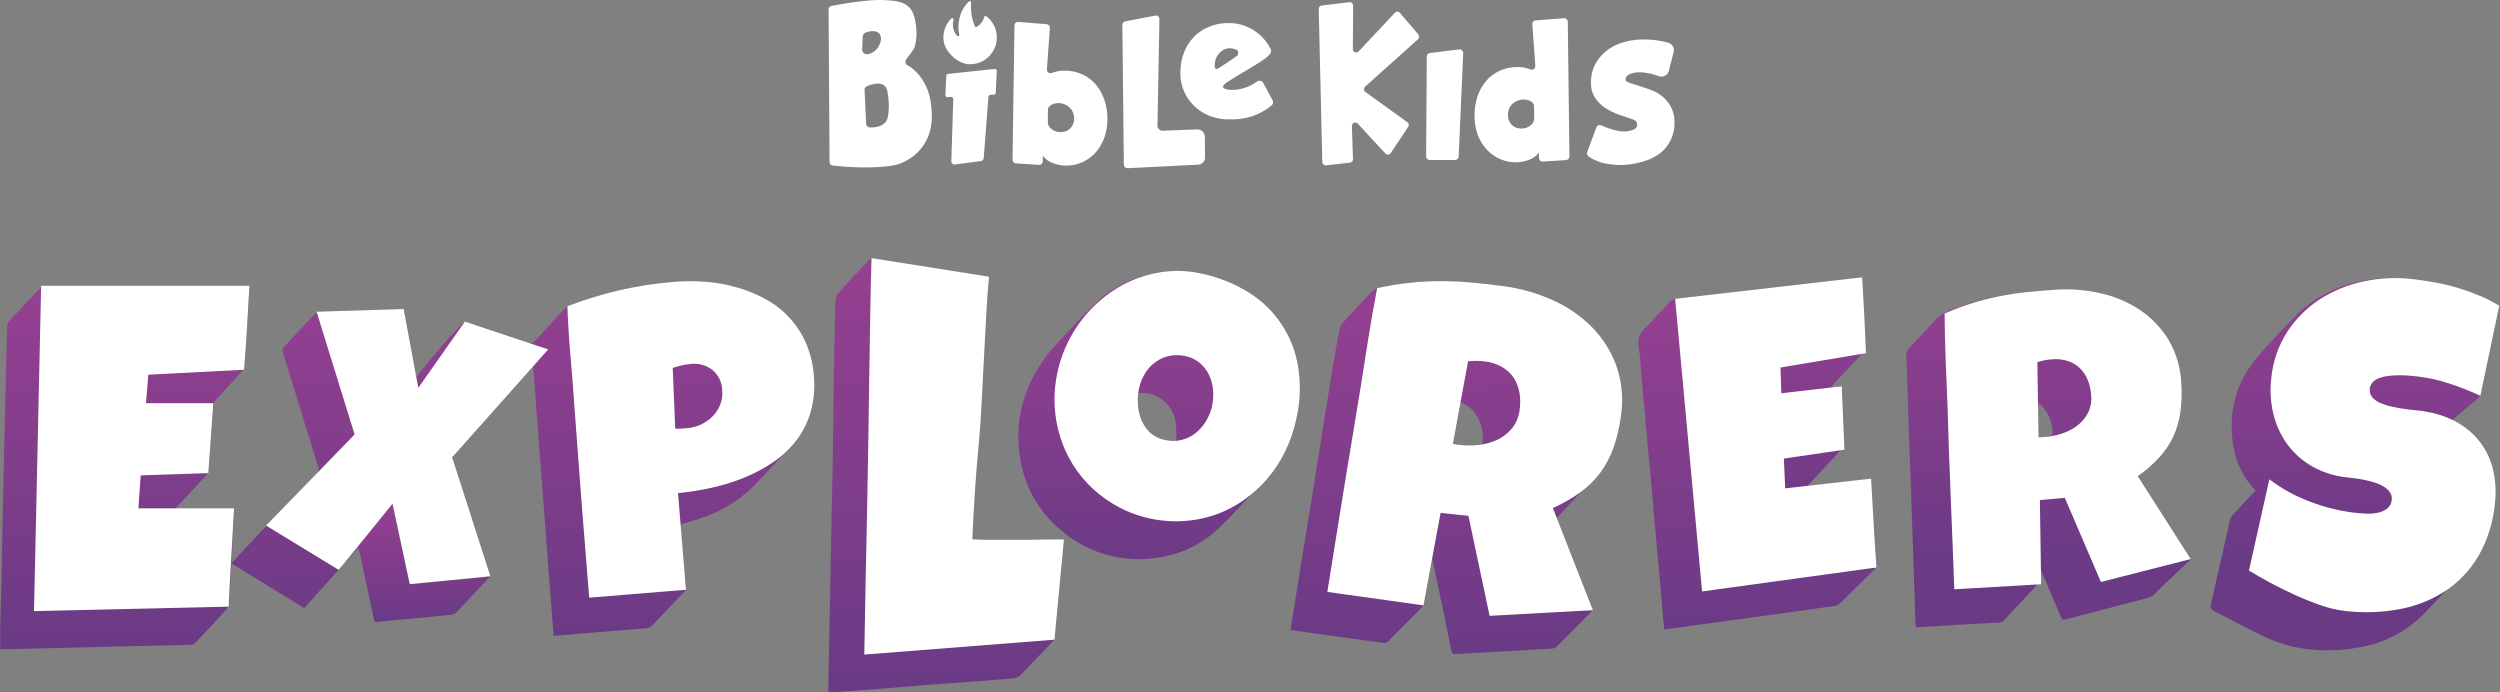 <svg width="650" height="180" viewBox="0 0 650 180" fill="none" xmlns="http://www.w3.org/2000/svg">
<rect x="0" y="0" width="650" height="180" fill="#808080" stroke="none"/>
<g clip-path="url(#clip0_514_793)">
<path d="M424.78 33.682C424.018 33.992 423.205 34.161 422.383 34.182C421.722 34.208 421.062 34.142 420.42 33.987C419.772 33.841 419.132 33.662 418.503 33.45C417.892 33.247 417.309 33.024 416.772 32.784L416.3 32.571C416.184 32.522 416.06 32.497 415.934 32.498C415.808 32.498 415.684 32.524 415.569 32.575C415.454 32.625 415.35 32.698 415.264 32.79C415.178 32.881 415.111 32.989 415.068 33.108L412.689 39.468C412.599 39.707 412.596 39.969 412.681 40.21C412.766 40.45 412.932 40.653 413.152 40.783C414.131 41.404 415.186 41.896 416.291 42.246C416.402 42.246 416.911 42.403 417.587 42.533C418.087 42.625 418.587 42.699 419.096 42.764C420.017 42.876 420.946 42.92 421.873 42.894C423.724 42.828 425.558 42.517 427.326 41.968C428.892 41.517 430.364 40.786 431.669 39.811C432.858 38.869 433.81 37.661 434.446 36.283C435.146 34.779 435.464 33.126 435.372 31.469C435.348 30.322 435.093 29.192 434.622 28.145C434.205 27.251 433.631 26.439 432.928 25.747C432.612 25.414 432.271 25.104 431.909 24.822C431.512 24.528 431.098 24.259 430.669 24.016C429.03 23.09 423.855 21.683 423.197 21.359C422.961 21.252 422.771 21.065 422.66 20.831C422.64 20.755 422.64 20.676 422.66 20.6C422.665 20.384 422.724 20.173 422.831 19.986C422.937 19.799 423.089 19.64 423.271 19.526C423.685 19.255 424.147 19.066 424.632 18.97C425.155 18.852 425.689 18.793 426.225 18.794C426.674 18.787 427.123 18.815 427.567 18.878C428.575 18.998 429.568 19.221 430.53 19.544L431.252 19.803C431.516 19.902 431.797 19.944 432.078 19.927C432.359 19.909 432.633 19.833 432.883 19.703C433.133 19.573 433.352 19.392 433.527 19.172C433.702 18.951 433.829 18.697 433.9 18.424L435.14 13.554C435.274 13.044 435.201 12.501 434.938 12.044C434.674 11.586 434.242 11.251 433.733 11.11C432.867 10.863 431.985 10.671 431.095 10.536C429.508 10.295 427.902 10.211 426.299 10.286C424.624 10.36 422.969 10.671 421.383 11.212C419.908 11.706 418.542 12.476 417.355 13.48C416.183 14.458 415.236 15.677 414.578 17.054C413.888 18.548 413.57 20.187 413.652 21.831C413.653 22.792 413.868 23.741 414.281 24.609C414.664 25.397 415.171 26.119 415.781 26.747C416.377 27.353 417.045 27.882 417.772 28.321C418.471 28.741 419.198 29.112 419.948 29.432C420.781 29.784 421.438 29.997 421.957 30.164C422.179 30.228 422.882 30.478 424.382 30.988C424.861 31.095 425.277 31.388 425.54 31.802C425.604 31.953 425.647 32.112 425.669 32.275C425.691 32.573 425.617 32.871 425.457 33.125C425.297 33.378 425.06 33.573 424.78 33.682ZM407.625 5.657C407.625 5.53 407.599 5.405 407.549 5.289C407.499 5.173 407.426 5.068 407.334 4.982C407.242 4.895 407.134 4.828 407.015 4.785C406.896 4.742 406.77 4.723 406.643 4.731L399.237 5.305C398.998 5.329 398.777 5.444 398.622 5.627C398.466 5.81 398.388 6.047 398.403 6.286L399.181 17.137C399.191 17.291 399.162 17.446 399.097 17.586C399.032 17.727 398.933 17.848 398.808 17.94C398.684 18.032 398.539 18.092 398.385 18.113C398.232 18.135 398.076 18.117 397.931 18.063C397.674 17.95 397.407 17.857 397.135 17.785C396.294 17.551 395.425 17.433 394.552 17.433C392.903 17.412 391.27 17.764 389.775 18.461C388.425 19.096 387.233 20.023 386.284 21.174C385.317 22.359 384.582 23.716 384.118 25.173C383.612 26.747 383.362 28.391 383.377 30.043C383.346 31.793 383.645 33.533 384.257 35.172C384.796 36.588 385.607 37.884 386.645 38.987C387.61 40.004 388.773 40.814 390.062 41.366C391.317 41.917 392.672 42.201 394.043 42.199C395.192 42.197 396.332 41.997 397.413 41.607C398.463 41.272 399.386 40.626 400.061 39.755H400.135V41.088C400.135 41.214 400.16 41.338 400.209 41.454C400.259 41.569 400.331 41.673 400.422 41.76C400.513 41.847 400.621 41.914 400.738 41.958C400.856 42.001 400.981 42.02 401.107 42.014L407.199 41.616C407.431 41.597 407.648 41.492 407.806 41.32C407.964 41.148 408.051 40.923 408.051 40.69L407.625 5.657ZM398.7 31.682C398.427 32.2 398.013 32.63 397.505 32.922C396.684 33.392 395.719 33.544 394.793 33.348C394.147 33.243 393.55 32.943 393.08 32.487C392.551 31.964 392.21 31.28 392.108 30.543C391.931 29.538 392.139 28.503 392.691 27.645C393.171 26.971 393.838 26.453 394.611 26.157C395.383 25.86 396.226 25.798 397.033 25.979C397.672 26.07 398.251 26.401 398.653 26.905C398.857 27.219 398.866 27.451 398.885 29.043C398.913 31.034 398.894 31.293 398.7 31.682ZM379.257 40.672L380.433 13.823C380.441 13.685 380.419 13.548 380.368 13.421C380.316 13.293 380.237 13.179 380.136 13.086C380.035 12.993 379.915 12.924 379.783 12.883C379.652 12.842 379.514 12.831 379.378 12.851L371.795 13.776C371.566 13.799 371.354 13.907 371.2 14.078C371.045 14.249 370.961 14.472 370.962 14.702L370.804 39.487V40.681C370.804 40.926 370.902 41.162 371.076 41.336C371.249 41.509 371.485 41.607 371.73 41.607H378.304C378.428 41.611 378.553 41.589 378.669 41.544C378.785 41.498 378.891 41.43 378.98 41.343C379.069 41.255 379.139 41.151 379.187 41.035C379.235 40.92 379.259 40.797 379.257 40.672ZM363.981 3.333C363.899 3.239 363.798 3.163 363.685 3.112C363.572 3.06 363.448 3.033 363.324 3.033C363.199 3.033 363.076 3.06 362.963 3.112C362.849 3.163 362.748 3.239 362.666 3.333L353.26 13.351C353.142 13.482 352.986 13.575 352.814 13.616C352.641 13.657 352.461 13.645 352.295 13.581C352.13 13.516 351.989 13.403 351.89 13.256C351.791 13.109 351.739 12.935 351.742 12.758L351.816 1.444C351.817 1.32 351.791 1.197 351.741 1.083C351.69 0.97 351.616 0.868 351.523 0.786C351.43 0.704 351.32 0.642 351.202 0.605C351.083 0.569 350.958 0.558 350.834 0.574L343.641 1.426C343.418 1.451 343.214 1.562 343.071 1.735C342.927 1.907 342.856 2.128 342.872 2.352L343.798 42.162C343.801 42.279 343.828 42.394 343.877 42.5C343.926 42.606 343.996 42.701 344.082 42.78C344.169 42.859 344.27 42.919 344.38 42.958C344.49 42.996 344.607 43.012 344.724 43.005L351.001 42.283C351.226 42.262 351.433 42.152 351.577 41.979C351.721 41.805 351.79 41.581 351.769 41.357L351.492 32.756C351.486 32.578 351.534 32.403 351.63 32.254C351.727 32.105 351.866 31.989 352.031 31.921C352.195 31.854 352.376 31.838 352.549 31.876C352.723 31.915 352.88 32.005 353.001 32.136L360.222 39.922C360.312 40.018 360.422 40.093 360.545 40.14C360.667 40.187 360.799 40.206 360.93 40.196C361.061 40.185 361.187 40.145 361.301 40.078C361.414 40.011 361.51 39.92 361.583 39.811L366.148 32.969C366.271 32.781 366.316 32.553 366.275 32.332C366.234 32.111 366.108 31.914 365.925 31.784L354.982 23.896C354.885 23.814 354.805 23.714 354.748 23.6C354.691 23.487 354.658 23.363 354.651 23.236C354.644 23.109 354.664 22.982 354.708 22.863C354.752 22.744 354.82 22.636 354.908 22.544L368.712 10.184C368.869 10.025 368.962 9.814 368.976 9.592C368.99 9.369 368.922 9.148 368.786 8.971L363.981 3.333ZM330.883 26.09L328.448 21.581C328.371 21.439 328.264 21.314 328.135 21.217C328.006 21.119 327.857 21.051 327.699 21.015C327.541 20.98 327.377 20.98 327.219 21.013C327.061 21.047 326.911 21.114 326.781 21.211C326.016 21.797 325.171 22.271 324.272 22.618C321.06 23.859 318.115 23.387 317.995 22.618C317.875 21.85 319.847 20.887 323.55 18.609C326.541 16.758 328.772 15.619 330.142 14.128C330.281 13.85 330.679 13.351 330.429 12.869C329.491 10.945 328.072 9.297 326.309 8.083C324.219 6.659 321.736 5.927 319.208 5.99C317.574 5.996 315.957 6.31 314.44 6.916C312.975 7.492 311.644 8.365 310.533 9.481C309.378 10.65 308.474 12.042 307.876 13.573C307.195 15.318 306.862 17.18 306.894 19.054C306.883 20.644 307.198 22.219 307.82 23.683C308.434 25.117 309.324 26.416 310.44 27.506C311.592 28.62 312.947 29.503 314.431 30.108C316.05 30.75 317.781 31.064 319.523 31.034C321.56 31.124 323.597 30.854 325.541 30.238C327.372 29.621 329.078 28.68 330.577 27.46C330.775 27.3 330.913 27.077 330.969 26.828C331.024 26.579 330.994 26.319 330.883 26.09ZM316.069 17.831C315.625 17.544 315.903 17.008 315.838 16.711C316.032 13.795 318.486 11.934 320.921 12.73C321.356 12.878 321.847 12.989 321.93 13.499C321.983 13.749 321.95 14.009 321.835 14.238C321.721 14.467 321.532 14.65 321.3 14.758C319.958 15.684 318.625 16.609 317.264 17.452C316.875 17.674 316.495 18.128 316.032 17.831H316.069Z" fill="white"/>
<path d="M300.367 4.055L292.562 5.555C292.349 5.596 292.156 5.712 292.019 5.881C291.882 6.051 291.809 6.263 291.813 6.481L292.201 42.81C292.201 43.056 292.299 43.291 292.473 43.465C292.646 43.639 292.882 43.736 293.127 43.736L311.551 42.81C312.026 42.786 312.474 42.581 312.801 42.236C313.129 41.892 313.311 41.434 313.31 40.959L313.255 35.561C313.251 35.301 313.196 35.044 313.091 34.806C312.987 34.568 312.835 34.353 312.646 34.174C312.457 33.995 312.234 33.856 311.99 33.766C311.747 33.675 311.487 33.633 311.227 33.645L302.376 33.987C302.171 34.001 301.965 33.968 301.775 33.892C301.584 33.815 301.413 33.696 301.275 33.543C301.137 33.391 301.035 33.209 300.977 33.012C300.92 32.815 300.907 32.607 300.941 32.404L301.45 4.944C301.447 4.811 301.415 4.68 301.357 4.561C301.298 4.441 301.215 4.336 301.112 4.252C301.009 4.167 300.89 4.106 300.761 4.072C300.633 4.038 300.498 4.032 300.367 4.055ZM263.26 41.542C263.259 41.774 263.345 41.997 263.501 42.169C263.657 42.34 263.872 42.447 264.102 42.468L270.204 42.866C270.449 42.866 270.685 42.768 270.858 42.595C271.032 42.421 271.13 42.186 271.13 41.94V40.625H271.268C271.948 41.491 272.87 42.136 273.916 42.477C274.999 42.86 276.138 43.057 277.286 43.06C278.657 43.061 280.012 42.777 281.267 42.227C282.555 41.672 283.717 40.863 284.684 39.848C285.691 38.761 286.48 37.491 287.008 36.107C287.636 34.471 287.95 32.731 287.933 30.978C287.945 29.325 287.692 27.681 287.183 26.108C286.722 24.651 285.99 23.294 285.026 22.109C284.073 20.959 282.878 20.033 281.527 19.396C280.055 18.705 278.449 18.351 276.823 18.359C275.947 18.358 275.075 18.477 274.231 18.711C273.959 18.782 273.693 18.875 273.435 18.989C273.291 19.041 273.135 19.057 272.984 19.035C272.832 19.012 272.688 18.952 272.565 18.861C272.442 18.769 272.343 18.648 272.279 18.509C272.214 18.369 272.185 18.216 272.194 18.063L272.972 7.212C272.973 6.982 272.888 6.759 272.734 6.588C272.58 6.417 272.368 6.309 272.139 6.286L264.732 5.703C264.607 5.697 264.481 5.716 264.363 5.76C264.246 5.803 264.138 5.871 264.047 5.957C263.956 6.044 263.884 6.148 263.835 6.264C263.785 6.379 263.76 6.503 263.76 6.629L263.26 41.542ZM272.435 29.969C272.435 28.377 272.435 28.117 272.676 27.83C273.076 27.329 273.652 26.998 274.287 26.904C275.094 26.723 275.937 26.784 276.71 27.081C277.483 27.377 278.15 27.896 278.629 28.571C279.182 29.429 279.393 30.463 279.221 31.469C279.114 32.206 278.77 32.889 278.24 33.413C277.772 33.866 277.178 34.166 276.536 34.274C275.611 34.47 274.645 34.319 273.824 33.848C273.311 33.56 272.893 33.129 272.62 32.608C272.426 32.182 272.416 31.922 272.435 29.969ZM242.077 27.303C241.844 24.573 240.839 21.965 239.179 19.785C238.738 19.236 238.252 18.725 237.726 18.257C237.405 17.926 237.045 17.637 236.652 17.396C236.531 17.341 236.226 17.128 235.8 16.869C235.675 16.797 235.569 16.695 235.494 16.572C235.424 16.394 235.396 16.202 235.412 16.011C235.428 15.82 235.488 15.635 235.587 15.47C235.828 14.943 237.337 13.471 237.855 12.119C238.344 10.252 238.435 8.302 238.124 6.397C237.855 4.703 237.605 3.185 236.439 1.953C234.837 0.259 232.467 0.157 229.393 -9.50352e-05C227.607 -0.018 225.821 0.093 224.051 0.333C221.952 0.537 219.329 0.935 216.181 1.528C215.967 1.569 215.775 1.684 215.638 1.854C215.501 2.023 215.428 2.235 215.432 2.453L215.682 42.116C215.68 42.343 215.762 42.563 215.912 42.734C216.063 42.905 216.27 43.014 216.496 43.042C219.465 43.357 222.051 43.517 224.255 43.523C226.211 43.56 228.168 43.48 230.115 43.282C231.342 43.201 232.556 42.983 233.735 42.634C236.203 41.773 238.352 40.185 239.901 38.079C242.864 33.959 242.318 29.358 242.077 27.303ZM224.292 9.564C224.3 9.313 224.386 9.071 224.536 8.871C224.687 8.67 224.896 8.521 225.134 8.443C225.829 8.161 226.581 8.047 227.328 8.11C227.862 8.157 228.357 8.409 228.708 8.814C228.971 9.267 229.088 9.791 229.041 10.314C229.042 10.433 229.023 10.552 228.986 10.665C228.817 11.325 228.539 11.951 228.162 12.517C227.76 13.042 227.244 13.47 226.653 13.767C226.287 13.958 225.888 14.074 225.477 14.11C225.304 14.122 225.13 14.097 224.968 14.037C224.805 13.976 224.657 13.883 224.534 13.761C224.41 13.639 224.314 13.492 224.252 13.331C224.189 13.169 224.162 12.996 224.171 12.823L224.292 9.564ZM231.097 27.877C230.967 30.034 230.893 31.117 230.05 31.96C229.586 32.395 229.024 32.713 228.412 32.885C227.653 33.095 226.864 33.177 226.079 33.126C225.849 33.115 225.632 33.019 225.469 32.856C225.307 32.694 225.21 32.476 225.199 32.247L224.782 23.386C224.767 23.192 224.814 22.998 224.915 22.832C225.016 22.666 225.168 22.536 225.347 22.461C226.084 22.117 226.867 21.883 227.671 21.766C228.263 21.67 228.871 21.734 229.43 21.951C229.816 22.111 230.14 22.39 230.356 22.748C230.508 23.02 230.617 23.313 230.68 23.618C230.983 25.017 231.123 26.446 231.097 27.877ZM246.04 19.729L245.808 24.645C245.808 24.979 246.012 25.266 246.28 25.247L247.308 25.201C247.379 25.197 247.45 25.208 247.517 25.233C247.584 25.258 247.645 25.296 247.696 25.346C247.747 25.395 247.788 25.455 247.815 25.521C247.842 25.587 247.856 25.657 247.854 25.729L247.345 41.857C247.331 41.978 247.344 42.1 247.383 42.216C247.421 42.331 247.485 42.437 247.569 42.525C247.653 42.613 247.755 42.682 247.868 42.726C247.981 42.771 248.103 42.79 248.224 42.782L255.076 41.857C255.273 41.82 255.451 41.716 255.579 41.562C255.708 41.408 255.778 41.215 255.779 41.014L256.992 25.136C257.003 25.012 257.059 24.895 257.149 24.808C257.239 24.721 257.358 24.67 257.483 24.664L258.473 24.608C258.594 24.588 258.704 24.524 258.78 24.429C258.857 24.333 258.896 24.212 258.89 24.09L259.168 18.535C259.168 18.192 258.955 17.896 258.686 17.924L246.438 19.22C246.323 19.247 246.222 19.313 246.149 19.405C246.077 19.498 246.038 19.612 246.04 19.729ZM259.177 9.767C259.176 10.455 259.073 11.138 258.872 11.795C258.345 13.437 257.248 14.836 255.779 15.739C255.139 16.111 254.446 16.383 253.724 16.544C253.078 16.674 252.419 16.727 251.761 16.702C249.104 16.526 245.364 13.48 245.28 9.943C245.252 8.988 245.422 8.037 245.781 7.151C246.14 6.264 246.678 5.463 247.363 4.796C247.415 4.746 247.482 4.715 247.553 4.706C247.624 4.697 247.696 4.711 247.758 4.746C247.821 4.782 247.87 4.836 247.899 4.902C247.928 4.967 247.935 5.041 247.919 5.11C247.623 6.143 247.695 7.246 248.123 8.231C248.307 8.628 248.554 8.994 248.854 9.314C248.904 9.363 248.968 9.396 249.037 9.407C249.107 9.418 249.178 9.407 249.24 9.375C249.303 9.343 249.354 9.292 249.386 9.23C249.418 9.167 249.43 9.096 249.419 9.027C249.006 7.072 249.197 5.038 249.965 3.194C250.067 2.953 250.187 2.713 250.317 2.472C250.752 1.694 251.301 0.985 251.946 0.37C251.995 0.323 252.057 0.293 252.123 0.283C252.19 0.273 252.258 0.284 252.319 0.314C252.379 0.345 252.428 0.393 252.459 0.453C252.49 0.513 252.502 0.581 252.493 0.648C252.426 1.372 252.426 2.1 252.493 2.824C252.533 3.479 252.632 4.13 252.789 4.768C252.957 5.474 253.183 6.164 253.465 6.833C253.484 6.875 253.512 6.913 253.547 6.944C253.582 6.975 253.623 6.998 253.667 7.013C253.711 7.028 253.758 7.033 253.804 7.029C253.851 7.025 253.896 7.012 253.937 6.99C254.389 6.727 254.79 6.385 255.122 5.981C255.495 5.515 255.767 4.975 255.918 4.398C255.932 4.345 255.958 4.297 255.995 4.257C256.031 4.217 256.077 4.186 256.128 4.168C256.18 4.15 256.234 4.144 256.288 4.152C256.342 4.16 256.393 4.181 256.437 4.212C257.291 4.864 257.983 5.705 258.459 6.668C258.934 7.632 259.18 8.693 259.177 9.767Z" fill="white"/>
<path d="M175.426 105.544L175.13 105.637C175.195 106.979 175.297 108.331 175.334 109.683C175.389 111.673 175.334 111.655 177.343 111.535C178.63 111.47 178.611 111.535 178.38 110.238C178.265 109.286 177.941 108.371 177.431 107.56C176.92 106.748 176.235 106.06 175.426 105.544Z" fill="url(#paint0_linear_514_793)"/>
<path d="M127.459 149.864L122.7 154.928L119.33 158.511C119.136 158.733 118.923 158.946 118.729 159.159C118.35 159.534 117.859 159.775 117.331 159.844C112.701 160.317 108.072 160.724 103.443 161.178C101.675 161.344 99.897 161.52 98.138 161.715C97.583 161.779 97.36 161.631 97.212 161.03C95.981 155.123 94.722 149.244 93.453 143.355C93.37 142.994 93.259 142.633 93.194 142.356C91.731 143.985 90.278 145.596 88.834 147.225L102.017 130.977L106.498 151.901L125.459 150.049L127.135 149.873L127.459 149.864Z" fill="url(#paint1_linear_514_793)"/>
<path d="M209.182 110.6C208.033 112.979 206.521 115.165 204.701 117.08L203.923 117.895C201.451 120.515 199.007 123.117 196.582 125.737C192.796 129.679 188.133 132.67 182.972 134.467C181.213 135.116 179.426 135.625 177.63 136.162C177.378 136.207 177.149 136.338 176.982 136.532C176.914 136.624 176.866 136.729 176.84 136.841C176.815 136.952 176.813 137.068 176.834 137.18C177.111 140.356 177.371 143.513 177.63 146.67C177.778 148.522 177.926 150.373 178.121 152.271C178.165 152.642 178.114 153.018 177.972 153.364H178.352L169.381 162.844C169.111 163.117 168.753 163.284 168.372 163.316C164.335 163.668 160.298 163.964 156.243 164.288C152.188 164.612 148.198 164.974 143.92 165.335C142.161 142.004 140.402 118.728 138.643 95.508L138.43 95.444C137.912 95.999 137.375 96.564 136.856 97.138C133.94 100.443 131.042 103.795 128.098 107.1L119.858 116.358C119.191 117.127 118.525 117.877 117.886 118.654C117.751 118.88 117.711 119.149 117.775 119.404C117.786 119.535 117.808 119.665 117.84 119.793C119.515 125.089 121.191 130.394 122.886 135.671C124.284 140.078 125.663 144.476 127.117 148.873C127.242 149.195 127.264 149.547 127.181 149.883L125.506 150.058L106.545 151.91L102.064 130.986L88.88 147.207C88.602 147.503 88.324 147.827 88.046 148.133C85.065 151.456 82.075 154.762 79.094 158.113L60.179 146.494C60.086 147.929 59.985 149.151 59.92 150.382C59.809 152.503 59.744 154.651 59.577 156.798C59.554 156.951 59.523 157.103 59.485 157.252C59.446 157.415 59.39 157.573 59.318 157.724C59.219 157.994 59.065 158.24 58.864 158.446C56.179 161.409 53.461 164.338 50.708 167.233C50.439 167.499 50.077 167.652 49.699 167.658C43.579 167.807 37.441 167.918 31.33 168.066C22.072 168.276 12.813 168.504 3.555 168.751H0.056V162.465C0.139 159.011 0.268 155.576 0.361 152.114C0.463 147.911 0.509 143.726 0.593 139.513C0.772 130.952 0.957 122.388 1.148 113.821C1.259 108.692 1.389 103.545 1.518 98.406C1.62 93.777 1.731 89.222 1.879 84.612C1.913 84.229 2.066 83.867 2.315 83.575C4.925 80.797 7.527 77.908 10.212 75.159C10.375 75.002 10.562 74.874 10.767 74.779C11.209 74.542 11.701 74.415 12.202 74.409C18.026 74.344 23.84 74.409 29.654 74.409H63.54C64.549 74.409 64.799 74.409 64.827 75.094V75.714C64.53 80.541 64.216 85.386 63.882 90.25C63.781 91.759 63.716 93.259 63.521 94.786C63.519 94.902 63.503 95.017 63.475 95.129C63.427 95.49 63.311 95.839 63.132 96.157C63.022 96.373 62.885 96.575 62.725 96.758C60.494 99.249 58.198 101.656 55.967 104.119C55.69 104.48 55.525 104.915 55.494 105.369C55.318 107.276 55.217 109.211 55.087 111.137C54.911 113.368 54.744 115.608 54.569 117.84C54.467 119.358 54.402 120.904 54.207 122.469V122.552C54.179 122.7 54.129 122.844 54.059 122.978C53.923 123.232 53.748 123.463 53.541 123.663C51.143 126.283 48.717 128.857 46.31 131.458C46.119 131.677 45.94 131.906 45.773 132.144C45.725 132.199 45.682 132.258 45.643 132.32H60.92C60.66 136.949 60.429 141.578 60.17 146.42C60.642 145.948 60.938 145.67 61.197 145.364C63.151 143.263 65.058 141.115 67.058 139.032L69.308 136.699C73.409 132.421 77.557 128.172 81.677 123.885C81.844 123.699 82.002 123.504 82.149 123.302L82.445 122.996L82.667 122.783C82.798 122.572 82.871 122.331 82.881 122.082C82.891 121.834 82.836 121.588 82.723 121.367C79.915 112.251 77.103 103.122 74.289 93.981C73.988 93.128 73.731 92.259 73.52 91.379C73.48 91.186 73.482 90.987 73.527 90.795C73.572 90.603 73.658 90.423 73.779 90.268C76.372 87.435 78.973 84.621 81.658 81.853C81.874 81.626 82.128 81.438 82.408 81.297C82.695 81.146 83.01 81.058 83.334 81.038C90.185 80.778 97.008 80.63 103.86 80.39C104.674 80.39 104.98 80.603 105.128 81.232L105.452 82.899C106.304 87.75 107.211 92.601 108.109 97.434C108.11 97.499 108.133 97.561 108.174 97.61C108.253 97.742 108.324 97.878 108.387 98.017C108.905 97.286 109.313 96.62 109.804 96.036C111.655 93.74 113.581 91.472 115.516 89.231C116.951 87.583 118.497 86.056 119.96 84.426C120.138 84.21 120.367 84.042 120.626 83.936C120.822 83.848 121.033 83.803 121.247 83.803C121.461 83.803 121.672 83.848 121.867 83.936C126.931 85.667 132.051 87.324 137.069 89.065C137.313 89.144 137.564 89.2 137.819 89.231C138.084 89.238 138.345 89.178 138.581 89.059C138.817 88.939 139.02 88.763 139.171 88.546C141.68 85.769 144.281 82.991 146.874 80.214C147.062 80.021 147.281 79.861 147.522 79.742C147.707 79.636 147.903 79.549 148.105 79.482C154.357 77.058 160.845 75.295 167.464 74.224C172.318 73.337 177.254 72.983 182.185 73.168C186.465 73.364 190.688 74.226 194.702 75.724C197.831 76.939 200.728 78.684 203.266 80.88C207.783 84.81 210.617 90.326 211.182 96.286C211.756 101.221 211.395 106.026 209.182 110.6Z" fill="url(#paint2_linear_514_793)"/>
<path d="M412.745 126.079C413.864 124.895 414.897 123.633 415.837 122.302C419.698 116.553 421.031 110.062 421.012 103.258C420.963 96.885 418.525 90.763 414.18 86.102C409.634 80.954 403.792 77.862 397.292 75.918C391.062 74.066 384.627 73.594 378.211 73.233C371.769 72.853 365.305 73.336 358.991 74.668C358.229 74.785 357.513 75.105 356.917 75.594C354.14 78.427 351.482 81.362 348.797 84.287C348.552 84.585 348.384 84.937 348.307 85.315C347.594 89.24 346.89 93.194 346.224 97.147C345.622 100.85 345.066 104.507 344.465 108.202C343.844 112.081 343.215 115.988 342.613 119.876C341.928 124.191 341.215 128.486 340.511 132.838C339.863 136.782 339.243 140.735 338.595 144.689C337.947 148.642 337.308 152.586 336.688 156.53C336.299 158.937 335.91 161.316 335.53 163.807L341.474 164.649L351.177 166.001C354.075 166.409 356.973 166.816 359.87 167.177C360.055 167.184 360.24 167.154 360.413 167.088C360.586 167.023 360.745 166.924 360.88 166.797C363.583 163.937 367.49 160.317 370.138 157.391C370.267 156.252 369.666 157.048 369.795 156.465C370.564 152.475 371.277 148.484 372.027 144.429C372.091 144.438 372.156 144.438 372.221 144.429C372.712 146.79 373.212 149.133 373.702 151.493C374.971 157.437 376.239 163.381 377.406 169.353C377.535 169.973 377.776 170.121 378.378 170.056C380.303 169.927 382.238 169.843 384.173 169.732C386.636 169.584 389.127 169.482 391.58 169.325C395.598 169.112 399.607 168.88 403.616 168.621C404.016 168.584 404.393 168.419 404.69 168.149L414.115 158.678L413.235 158.724C413.295 158.41 413.25 158.084 413.106 157.798C412.55 156.595 412.115 155.326 411.624 154.095C409.26 148.04 406.906 141.985 404.56 135.93C404.489 135.755 404.458 135.566 404.469 135.377C404.48 135.188 404.533 135.003 404.625 134.838C407.366 131.857 410.06 128.996 412.745 126.079ZM385.525 114.914C385.525 115.432 385.331 115.627 384.794 115.71C382.467 116.077 380.096 116.055 377.776 115.645C377.563 115.645 377.22 115.201 377.267 115.025C377.841 111.636 378.489 108.266 379.118 104.896C379.175 104.739 379.246 104.587 379.331 104.443C381.391 105.129 383.12 106.559 384.183 108.451C385.264 110.424 385.731 112.674 385.525 114.914Z" fill="url(#paint3_linear_514_793)"/>
<path d="M586.449 127.552C583.515 124.505 581.538 120.665 580.764 116.507C579.292 108.424 580.764 100.953 585.755 94.287C587.342 92.271 589.029 90.337 590.81 88.491C592.837 86.278 594.883 84.093 596.985 81.964C601.558 77.46 607.352 74.398 613.65 73.159C619.446 71.863 625.232 72.233 631.028 73.27C636.188 74.125 641.206 75.682 645.943 77.899C648.72 79.26 648.72 79.27 648.119 82.278C646.739 88.833 645.341 95.379 643.952 101.925C643.832 102.499 644.943 102.332 644.878 102.85C643.249 104.702 639.675 107.137 638.008 108.933C637.823 109.128 637.666 109.341 637.416 109.646L638.268 110.183C640.974 111.758 643.241 113.988 644.859 116.669C646.477 119.35 647.394 122.395 647.526 125.524C648.283 133.907 645.697 142.249 640.332 148.735C639.027 150.318 637.555 151.781 636.166 153.28C634.185 155.401 632.222 157.539 630.194 159.622C625.866 164.019 620.302 166.993 614.242 168.149C609.819 169.057 605.286 169.307 600.79 168.89C596.305 168.434 591.941 167.164 587.912 165.14C583.764 163.178 579.755 160.937 575.663 158.854C575.485 158.79 575.322 158.69 575.185 158.561C575.047 158.431 574.938 158.275 574.863 158.101C574.788 157.927 574.75 157.74 574.751 157.551C574.751 157.362 574.791 157.175 574.867 157.002C576.552 149.707 578.163 142.402 579.811 135.097C579.914 134.699 580.111 134.33 580.385 134.023C582.135 132.107 583.921 130.209 585.699 128.302C585.968 128.126 586.18 127.866 586.449 127.552Z" fill="url(#paint4_linear_514_793)"/>
<path d="M529.77 146.716C529.77 148.105 529.723 149.493 529.77 150.882C529.789 151.208 529.739 151.534 529.622 151.839C529.506 152.144 529.326 152.421 529.094 152.651C526.384 155.589 523.659 158.511 520.919 161.418C520.671 161.667 520.343 161.821 519.993 161.853C516.428 162.066 512.855 162.233 509.29 162.437C505.726 162.64 501.985 162.881 498.18 163.122C498.125 162.751 498.032 162.381 498.014 162.011C497.816 156.085 497.625 150.16 497.44 144.235C497.199 137.285 496.955 130.335 496.708 123.385C496.532 118.339 496.338 113.284 496.162 108.238C495.986 102.887 495.829 97.545 495.643 92.194C495.628 91.896 495.678 91.598 495.79 91.321C495.902 91.044 496.073 90.796 496.292 90.592C498.523 88.24 500.745 85.889 502.911 83.472C503.97 82.277 505.301 81.353 506.79 80.778C512.498 78.514 518.472 76.99 524.566 76.242C529.119 75.559 533.723 75.277 538.324 75.399C546.416 75.844 553.795 78.177 559.618 84.204C563.163 87.861 565.391 92.594 565.951 97.656C566.558 101.943 566.307 106.309 565.21 110.498C564.085 114.153 562.086 117.48 559.387 120.191C558.23 121.432 557.082 122.672 555.878 123.894C555.765 123.975 555.67 124.08 555.6 124.2C555.531 124.321 555.488 124.455 555.475 124.594C555.461 124.733 555.478 124.873 555.524 125.004C555.569 125.136 555.643 125.256 555.739 125.357C559.85 131.745 563.923 138.152 568.034 144.531C568.488 145.225 568.682 144.17 569.58 145.364C566.951 148.142 562.674 151.799 560.053 154.576C559.665 154.978 559.176 155.269 558.637 155.419C551.471 157.27 544.305 159.122 537.148 161.029C536.334 161.242 536.065 161.029 535.778 160.298C534.01 156.067 532.195 151.854 530.399 147.642C530.26 147.318 530.103 147.012 529.955 146.716H529.77ZM529.103 104.23V113.201C529.103 113.692 529.334 113.923 529.834 113.858C530.918 113.729 532.001 113.645 533.066 113.432C533.223 113.364 533.36 113.257 533.463 113.121C533.567 112.985 533.634 112.824 533.658 112.655C533.686 111.203 533.395 109.763 532.805 108.437C532.214 107.11 531.339 105.93 530.242 104.98C529.876 104.709 529.496 104.459 529.103 104.23Z" fill="url(#paint5_linear_514_793)"/>
<path d="M276.24 140.504C275.99 143.355 275.749 146.059 275.49 148.744C275.166 152.308 274.805 155.854 274.481 159.391C274.268 161.539 274.12 163.687 273.879 165.816C273.852 166.003 273.796 166.184 273.713 166.353L274.157 166.307L265.556 175.296C265.232 175.646 264.84 175.926 264.403 176.119C263.967 176.311 263.496 176.413 263.019 176.417C259.316 176.695 255.548 177 251.817 177.296C248.363 177.556 244.882 177.787 241.429 178.046L231.124 178.907C228.458 179.12 225.819 179.296 223.162 179.509C221.227 179.657 219.32 179.833 217.385 179.981H215.413C215.361 179.791 215.34 179.595 215.348 179.398C215.432 174.398 215.561 169.38 215.644 164.353C215.842 154.132 216.036 143.908 216.228 133.68C216.311 128.959 216.459 124.255 216.524 119.534C216.635 112.96 216.672 106.396 216.765 99.823C216.857 93.249 216.996 86.537 217.144 79.88C217.141 79.035 217.193 78.191 217.302 77.353C217.368 76.974 217.545 76.622 217.811 76.344C220.453 73.43 223.128 70.548 225.838 67.697C226.011 67.542 226.216 67.427 226.438 67.36C226.661 67.292 226.895 67.275 227.125 67.308C235.605 68.641 244.08 69.986 252.548 71.344L256.733 71.983C256.622 73.677 256.52 75.316 256.409 76.927C256.233 79.454 256.048 81.991 255.918 84.519C255.613 90.074 255.335 95.573 255.039 101.091C254.844 104.72 254.668 108.331 254.437 111.951C254.224 115.025 253.872 118.071 253.622 121.145C253.381 123.978 253.187 126.811 253.02 129.644C252.798 132.838 252.65 136.041 252.483 139.235C252.418 140.504 252.483 140.55 253.687 140.55C260.769 140.55 267.852 140.55 274.981 140.504H276.24Z" fill="url(#paint6_linear_514_793)"/>
<path d="M487.857 147.55L478.238 157.03C477.959 157.299 477.596 157.466 477.21 157.502C473.451 158.067 469.692 158.576 465.943 159.095C462.693 159.548 459.462 159.974 456.259 160.428C453.055 160.882 449.556 161.354 446.213 161.817L436.446 163.15C435.242 163.326 434.057 163.474 432.743 163.65C432.631 162.641 432.483 161.669 432.4 160.687C432.076 156.984 431.798 153.345 431.474 149.67C431.15 145.994 430.761 142.356 430.446 138.68C430.132 135.005 429.817 131.338 429.521 127.691C429.224 124.043 428.789 120.349 428.465 116.701C428.187 113.72 427.975 110.729 427.697 107.767C427.419 104.804 427.113 101.758 426.836 98.749C426.558 95.74 426.493 92.768 426.021 89.843C425.678 87.852 426.428 86.648 427.715 85.334C429.928 83.149 431.965 80.769 434.131 78.529C434.528 78.126 435.022 77.832 435.566 77.677L442.547 153.771L486.598 147.716L487.857 147.55Z" fill="url(#paint7_linear_514_793)"/>
<path d="M486.931 144.948C487.056 145.889 486.932 146.847 486.57 147.725L442.547 153.771L435.539 77.677C435.61 77.651 435.685 77.635 435.761 77.63C435.822 77.623 435.884 77.623 435.946 77.63C440.955 77.029 445.973 76.519 450.972 75.936C455.972 75.353 460.999 74.76 465.998 74.177C470.507 73.659 475.016 73.168 479.525 72.677L483.33 72.242C483.45 74.353 483.626 76.344 483.71 78.325C483.922 82.417 484.08 86.546 484.293 90.638C484.325 91.149 484.188 91.657 483.904 92.083C483.788 92.313 483.635 92.523 483.45 92.703C481.312 94.999 479.136 97.332 476.969 99.591C476.664 99.915 476.405 100.276 475.96 100.813L477.312 100.665C477.83 100.573 478.09 100.665 478.108 101.304C478.284 106.22 478.516 111.136 478.664 116.071C478.657 116.437 478.555 116.794 478.367 117.108C478.298 117.282 478.197 117.442 478.071 117.58C475.664 120.219 473.22 122.811 470.766 125.431C470.553 125.672 470.359 125.922 470.146 126.181C470.168 126.222 470.184 126.265 470.192 126.311C470.198 126.338 470.198 126.367 470.192 126.394L485.626 124.663C485.719 125.709 485.82 126.7 485.867 127.69C486.246 133.421 486.441 139.198 486.931 144.948Z" fill="url(#paint8_linear_514_793)"/>
<path d="M337.465 99.989C337.326 109.581 334.762 117.414 329.281 124.218C328.244 125.505 327.096 126.718 325.957 127.922C322.93 131.097 320.004 134.403 316.819 137.384C312.524 141.477 307.057 144.125 301.182 144.957C296.661 145.716 292.028 145.46 287.618 144.207C283.208 142.955 279.132 140.738 275.685 137.717C270.172 133.11 266.496 126.677 265.325 119.589C263.528 109.544 266.056 100.517 272.166 92.444C273.538 90.714 274.997 89.055 276.536 87.472C279.156 84.695 281.74 81.815 284.517 79.14C289.151 74.571 295.154 71.644 301.608 70.807C312.042 69.493 321.106 72.724 328.809 79.686C333.314 83.834 336.215 89.435 337.002 95.508C337.28 97.295 337.373 99.11 337.465 99.989ZM295.599 102.193C295.165 104.623 295.464 107.128 296.46 109.387C298.016 113.025 300.895 114.738 304.793 114.867C305.33 114.867 305.885 114.867 305.867 114.099C305.898 112.602 305.827 111.105 305.654 109.618C305.282 107.313 304.02 105.247 302.139 103.863C300.259 102.48 297.91 101.89 295.599 102.221V102.193Z" fill="url(#paint9_linear_514_793)"/>
<path d="M64.854 74.316C64.626 78.02 64.413 81.655 64.216 85.222C64.018 88.79 63.762 92.429 63.447 96.138L38.552 97.425L37.968 104.832H55.467L54.17 123.015L36.58 123.598L35.987 132.162H60.864C60.636 136.483 60.392 140.754 60.133 144.976C59.873 149.197 59.648 153.45 59.457 157.734L8.842 158.891L10.693 74.316H64.854ZM88.88 147.207L102.064 130.959L106.545 151.882L125.506 150.031L127.181 149.855H127.496L117.738 119.432L117.571 118.914L119.821 116.386L128.061 107.128L138.412 95.472L142.532 90.842L137.81 89.268L120.876 83.602L120.617 83.973L108.767 100.823L108.165 97.647L105.443 82.936L105.119 81.269L104.943 80.343L82.316 81.047L82.408 81.353L92.194 112.951L82.667 122.793L82.445 123.006L82.149 123.311L69.187 136.643L69.271 136.708L88.01 148.133L88.88 147.207ZM211.589 97.656C211.906 100.812 211.633 103.998 210.784 107.054C210.018 109.73 208.762 112.242 207.081 114.46C205.401 116.646 203.385 118.553 201.109 120.108C198.736 121.728 196.198 123.091 193.536 124.172C190.779 125.293 187.933 126.179 185.027 126.82C182.146 127.466 179.227 127.93 176.287 128.209L178.343 153.336L153.188 155.391C152.515 147.164 151.861 138.967 151.225 130.801C150.589 122.635 149.972 114.399 149.374 106.091C149.083 101.702 148.744 97.317 148.355 92.935C147.966 88.552 147.689 84.115 147.522 79.621C151.943 77.918 156.479 76.526 161.095 75.455C165.756 74.381 170.491 73.65 175.26 73.27C178.033 73.045 180.819 73.045 183.592 73.27C186.349 73.482 189.076 73.978 191.73 74.751C194.307 75.49 196.792 76.518 199.137 77.816C203.742 80.345 207.388 84.317 209.515 89.12C210.693 91.825 211.395 94.713 211.589 97.656ZM187.777 101.443C187.749 100.427 187.505 99.429 187.059 98.516C186.613 97.602 185.978 96.794 185.194 96.147C183.564 94.923 181.523 94.379 179.5 94.629C178.714 94.701 177.935 94.828 177.167 95.009C176.371 95.203 175.621 95.416 174.908 95.657L175.556 111.451C176.043 111.489 176.532 111.489 177.019 111.451L178.482 111.331C179.76 111.24 181.014 110.926 182.185 110.405C183.327 109.895 184.363 109.176 185.24 108.285C186.105 107.413 186.788 106.378 187.249 105.239C187.731 104.035 187.912 102.732 187.777 101.443ZM276.62 140.272L274.157 166.316L224.718 170.186C224.952 156.539 225.215 142.96 225.505 129.449C225.801 115.96 226.162 80.76 226.597 67.113L257.149 71.937C256.224 80.501 255.39 105.859 254.566 114.405C253.742 122.95 253.159 131.56 252.807 140.235C254.659 140.319 256.511 140.356 258.27 140.356H263.732C265.917 140.356 268.074 140.356 270.213 140.3C272.352 140.245 274.425 140.272 276.62 140.272ZM337.002 109.09C336.39 111.977 335.42 114.776 334.114 117.423C332.864 119.955 331.31 122.324 329.485 124.478C327.687 126.576 325.634 128.442 323.374 130.033C321.122 131.617 318.664 132.888 316.069 133.81C311.973 135.219 307.632 135.775 303.313 135.446C298.993 135.116 294.787 133.907 290.952 131.894C288.51 130.604 286.244 129.004 284.212 127.135C282.21 125.302 280.464 123.21 279.018 120.913C277.573 118.619 276.436 116.144 275.638 113.553C274.82 110.918 274.338 108.19 274.203 105.433C274.06 102.562 274.302 99.685 274.925 96.879C276.709 88.537 281.547 81.163 288.489 76.205C290.727 74.606 293.164 73.305 295.738 72.335C298.331 71.367 301.044 70.76 303.802 70.53C306.68 70.3 309.576 70.503 312.394 71.131C316.79 72.036 320.986 73.726 324.781 76.122C328.209 78.268 331.128 81.134 333.336 84.522C335.544 87.91 336.988 91.738 337.567 95.74C338.225 100.186 338.034 104.716 337.002 109.09ZM315.125 105.646C315.429 104.27 315.523 102.856 315.403 101.452C315.298 100.107 314.956 98.791 314.394 97.564C313.834 96.375 313.033 95.316 312.042 94.453C310.967 93.526 309.673 92.888 308.283 92.601C306.882 92.267 305.425 92.245 304.015 92.537C302.724 92.809 301.503 93.348 300.432 94.12C299.344 94.904 298.424 95.899 297.729 97.045C296.981 98.247 296.449 99.569 296.155 100.952C295.857 102.335 295.754 103.753 295.849 105.165C295.926 106.565 296.239 107.943 296.775 109.239C297.301 110.491 298.087 111.618 299.08 112.544C300.155 113.493 301.467 114.133 302.876 114.395C304.291 114.734 305.766 114.734 307.181 114.395C308.499 114.078 309.734 113.481 310.801 112.646C311.887 111.783 312.809 110.732 313.523 109.544C314.269 108.34 314.816 107.024 315.144 105.646H315.125ZM421.41 108.378C421.049 111.141 420.401 113.859 419.475 116.488C418.654 118.784 417.503 120.948 416.059 122.913C414.602 124.854 412.864 126.567 410.902 127.996C408.667 129.608 406.268 130.98 403.746 132.088L414.143 158.65L387.294 160.113L381.794 134.116L374.554 133.347L370.101 157.391L345.103 153.901C346.492 145.118 347.903 136.344 349.334 127.579C350.766 118.815 352.211 110.053 353.667 101.295C354.365 96.851 355.059 92.447 355.75 88.083C356.442 83.72 357.213 79.328 358.065 74.909C360.815 74.294 363.597 73.834 366.398 73.529C369.107 73.242 371.83 73.097 374.554 73.094C377.258 73.094 379.989 73.224 382.738 73.465C385.488 73.705 388.293 74.038 391.173 74.437C395.517 75.029 399.752 76.249 403.746 78.057C407.545 79.746 410.998 82.126 413.93 85.074C416.77 87.964 418.944 91.44 420.299 95.258C421.74 99.474 422.121 103.98 421.41 108.378ZM395.098 106.609C395.33 105.092 395.314 103.548 395.052 102.036C394.82 100.686 394.316 99.398 393.571 98.249C392.811 97.117 391.808 96.168 390.636 95.472C389.269 94.683 387.758 94.179 386.192 93.99C385.433 93.89 384.67 93.834 383.905 93.823C383.165 93.815 382.426 93.858 381.692 93.953L377.739 115.432L379.137 115.627C380.853 115.861 382.591 115.885 384.312 115.701C386.016 115.535 387.68 115.088 389.238 114.377C390.724 113.686 392.04 112.674 393.089 111.414C394.205 110.038 394.902 108.37 395.098 106.609ZM487.144 136.023C486.931 132.199 486.718 128.329 486.478 124.45L477.219 125.496L470.202 126.292L464.147 126.977L463.804 119.228L478.377 117.09L479.553 116.914L478.849 100.452L475.997 100.767L463.138 102.249L462.925 95.555L483.913 92.037L485.135 91.842C485.033 88.519 484.876 85.232 484.709 81.991C484.543 78.751 484.321 75.446 484.154 72.113L483.339 72.196L479.534 72.631L450.972 75.918L435.761 77.659H435.539L442.547 153.771L486.598 147.716L487.885 147.549C487.579 143.707 487.357 139.865 487.144 136.023ZM567.145 99.888C567.312 102.378 567.219 104.879 566.868 107.35C566.56 109.51 565.936 111.612 565.016 113.59C564.077 115.551 562.851 117.361 561.377 118.96C559.702 120.769 557.84 122.395 555.822 123.811L569.58 145.355L546.24 151.318L536.852 129.44L530.371 130.023L530.695 151.901L508.114 153.216C507.831 145.235 507.522 137.288 507.189 129.375C506.855 121.463 506.578 113.513 506.355 105.526C506.189 101.496 506.028 97.505 505.874 93.555C505.72 89.605 505.627 85.593 505.596 81.519C507.916 80.499 510.29 79.606 512.707 78.844C515.037 78.117 517.404 77.514 519.798 77.038C522.181 76.563 524.6 76.196 527.057 75.936C529.513 75.677 532.038 75.467 534.63 75.307C538.552 75.068 542.487 75.398 546.314 76.288C549.951 77.104 553.404 78.589 556.498 80.667C559.509 82.707 562.037 85.38 563.905 88.5C565.903 91.972 567.016 95.883 567.145 99.888ZM543.713 102.934C543.651 101.56 543.367 100.206 542.87 98.925C542.431 97.781 541.763 96.738 540.907 95.86C540.044 94.996 538.996 94.338 537.843 93.935C536.506 93.471 535.087 93.291 533.677 93.407C532.99 93.451 532.307 93.534 531.631 93.657C530.981 93.783 530.341 93.953 529.714 94.166L530.01 113.729L531.269 113.655C532.82 113.561 534.352 113.278 535.834 112.812C537.303 112.373 538.687 111.687 539.926 110.785C541.11 109.918 542.09 108.803 542.796 107.517C543.533 106.108 543.851 104.517 543.713 102.934ZM648.656 131.088C648.212 135.897 646.724 140.551 644.295 144.726C642.116 148.374 639.133 151.477 635.574 153.799C631.938 156.111 627.883 157.684 623.64 158.428C618.992 159.264 614.246 159.401 609.558 158.835C607.45 158.566 605.376 158.073 603.373 157.363C601.151 156.595 598.92 155.706 596.67 154.678C594.42 153.651 592.272 152.586 590.189 151.466C588.106 150.345 586.31 149.309 584.727 148.336L590.032 124.626C593.225 127.047 596.756 128.988 600.512 130.385C604.28 131.852 608.218 132.839 612.233 133.319C612.974 133.4 613.872 133.474 614.927 133.542C615.953 133.602 616.982 133.54 617.992 133.356C618.912 133.199 619.786 132.846 620.557 132.32C620.933 132.04 621.243 131.681 621.465 131.268C621.688 130.855 621.817 130.399 621.843 129.931C621.937 129.232 621.762 128.524 621.353 127.95C620.912 127.344 620.347 126.839 619.696 126.468C618.932 126.023 618.118 125.672 617.27 125.422C616.35 125.144 615.452 124.913 614.576 124.728C613.65 124.552 612.854 124.422 612.076 124.33L610.224 124.117C607.091 123.807 604.054 122.862 601.299 121.339C598.768 119.923 596.56 117.993 594.818 115.673C593.072 113.302 591.814 110.608 591.115 107.748C590.342 104.65 590.147 101.436 590.541 98.267C590.952 93.98 592.384 89.853 594.717 86.232C596.922 82.867 599.804 79.998 603.179 77.807C606.637 75.589 610.471 74.02 614.492 73.177C618.647 72.269 622.924 72.056 627.149 72.548C629.056 72.761 631.018 73.057 633.018 73.427C635.029 73.79 637.02 74.26 638.981 74.835C640.89 75.409 642.768 76.08 644.61 76.844C646.413 77.582 648.15 78.471 649.804 79.501L644.887 102.906C642.269 101.682 639.579 100.619 636.833 99.721C634.108 98.816 631.297 98.195 628.445 97.869L626.491 97.675C625.695 97.61 624.852 97.564 623.964 97.564C623.061 97.565 622.158 97.611 621.26 97.703C620.417 97.779 619.584 97.95 618.779 98.212C618.083 98.435 617.448 98.819 616.927 99.332C616.419 99.877 616.13 100.591 616.116 101.336C616.102 102.082 616.365 102.806 616.853 103.369C617.469 104.017 618.218 104.526 619.047 104.859C620.043 105.266 621.075 105.576 622.13 105.785C623.26 106.026 624.39 106.23 625.519 106.369C626.649 106.507 627.685 106.646 628.667 106.73C629.467 106.795 630.262 106.916 631.046 107.091C633.927 107.563 636.698 108.557 639.221 110.026C641.49 111.359 643.469 113.131 645.045 115.238C646.589 117.367 647.679 119.79 648.248 122.358C648.883 125.223 649.02 128.176 648.656 131.088Z" fill="white"/>
</g>
<defs>
<linearGradient id="paint0_linear_514_793" x1="176.787" y1="105.702" x2="176.834" y2="110.461" gradientUnits="userSpaceOnUse">
<stop stop-color="#964091"/>
<stop offset="1" stop-color="#6A3A85"/>
</linearGradient>
<linearGradient id="paint1_linear_514_793" x1="107.97" y1="130.912" x2="108.294" y2="161.622" gradientUnits="userSpaceOnUse">
<stop stop-color="#964091"/>
<stop offset="1" stop-color="#6A3A85"/>
</linearGradient>
<linearGradient id="paint2_linear_514_793" x1="105.082" y1="73.437" x2="106.072" y2="167.677" gradientUnits="userSpaceOnUse">
<stop stop-color="#964091"/>
<stop offset="1" stop-color="#6A3A85"/>
</linearGradient>
<linearGradient id="paint3_linear_514_793" x1="377.619" y1="73.076" x2="378.637" y2="170.028" gradientUnits="userSpaceOnUse">
<stop stop-color="#964091"/>
<stop offset="1" stop-color="#6A3A85"/>
</linearGradient>
<linearGradient id="paint4_linear_514_793" x1="611.122" y1="71.122" x2="611.9" y2="145.198" gradientUnits="userSpaceOnUse">
<stop stop-color="#964091"/>
<stop offset="1" stop-color="#6A3A85"/>
</linearGradient>
<linearGradient id="paint5_linear_514_793" x1="532.14" y1="71.955" x2="532.917" y2="146.031" gradientUnits="userSpaceOnUse">
<stop stop-color="#964091"/>
<stop offset="1" stop-color="#6A3A85"/>
</linearGradient>
<linearGradient id="paint6_linear_514_793" x1="244.817" y1="67.104" x2="246.002" y2="179.694" gradientUnits="userSpaceOnUse">
<stop stop-color="#964091"/>
<stop offset="1" stop-color="#6A3A85"/>
</linearGradient>
<linearGradient id="paint7_linear_514_793" x1="456.453" y1="77.455" x2="457.36" y2="163.391" gradientUnits="userSpaceOnUse">
<stop stop-color="#964091"/>
<stop offset="1" stop-color="#6A3A85"/>
</linearGradient>
<linearGradient id="paint8_linear_514_793" x1="460.841" y1="72.677" x2="461.545" y2="138.782" gradientUnits="userSpaceOnUse">
<stop stop-color="#964091"/>
<stop offset="1" stop-color="#6A3A85"/>
</linearGradient>
<linearGradient id="paint9_linear_514_793" x1="300.775" y1="74.39" x2="301.552" y2="148.466" gradientUnits="userSpaceOnUse">
<stop stop-color="#964091"/>
<stop offset="1" stop-color="#6A3A85"/>
</linearGradient>
<clipPath id="clip0_514_793">
<rect width="649.804" height="180" fill="white"/>
</clipPath>
</defs>
</svg>
